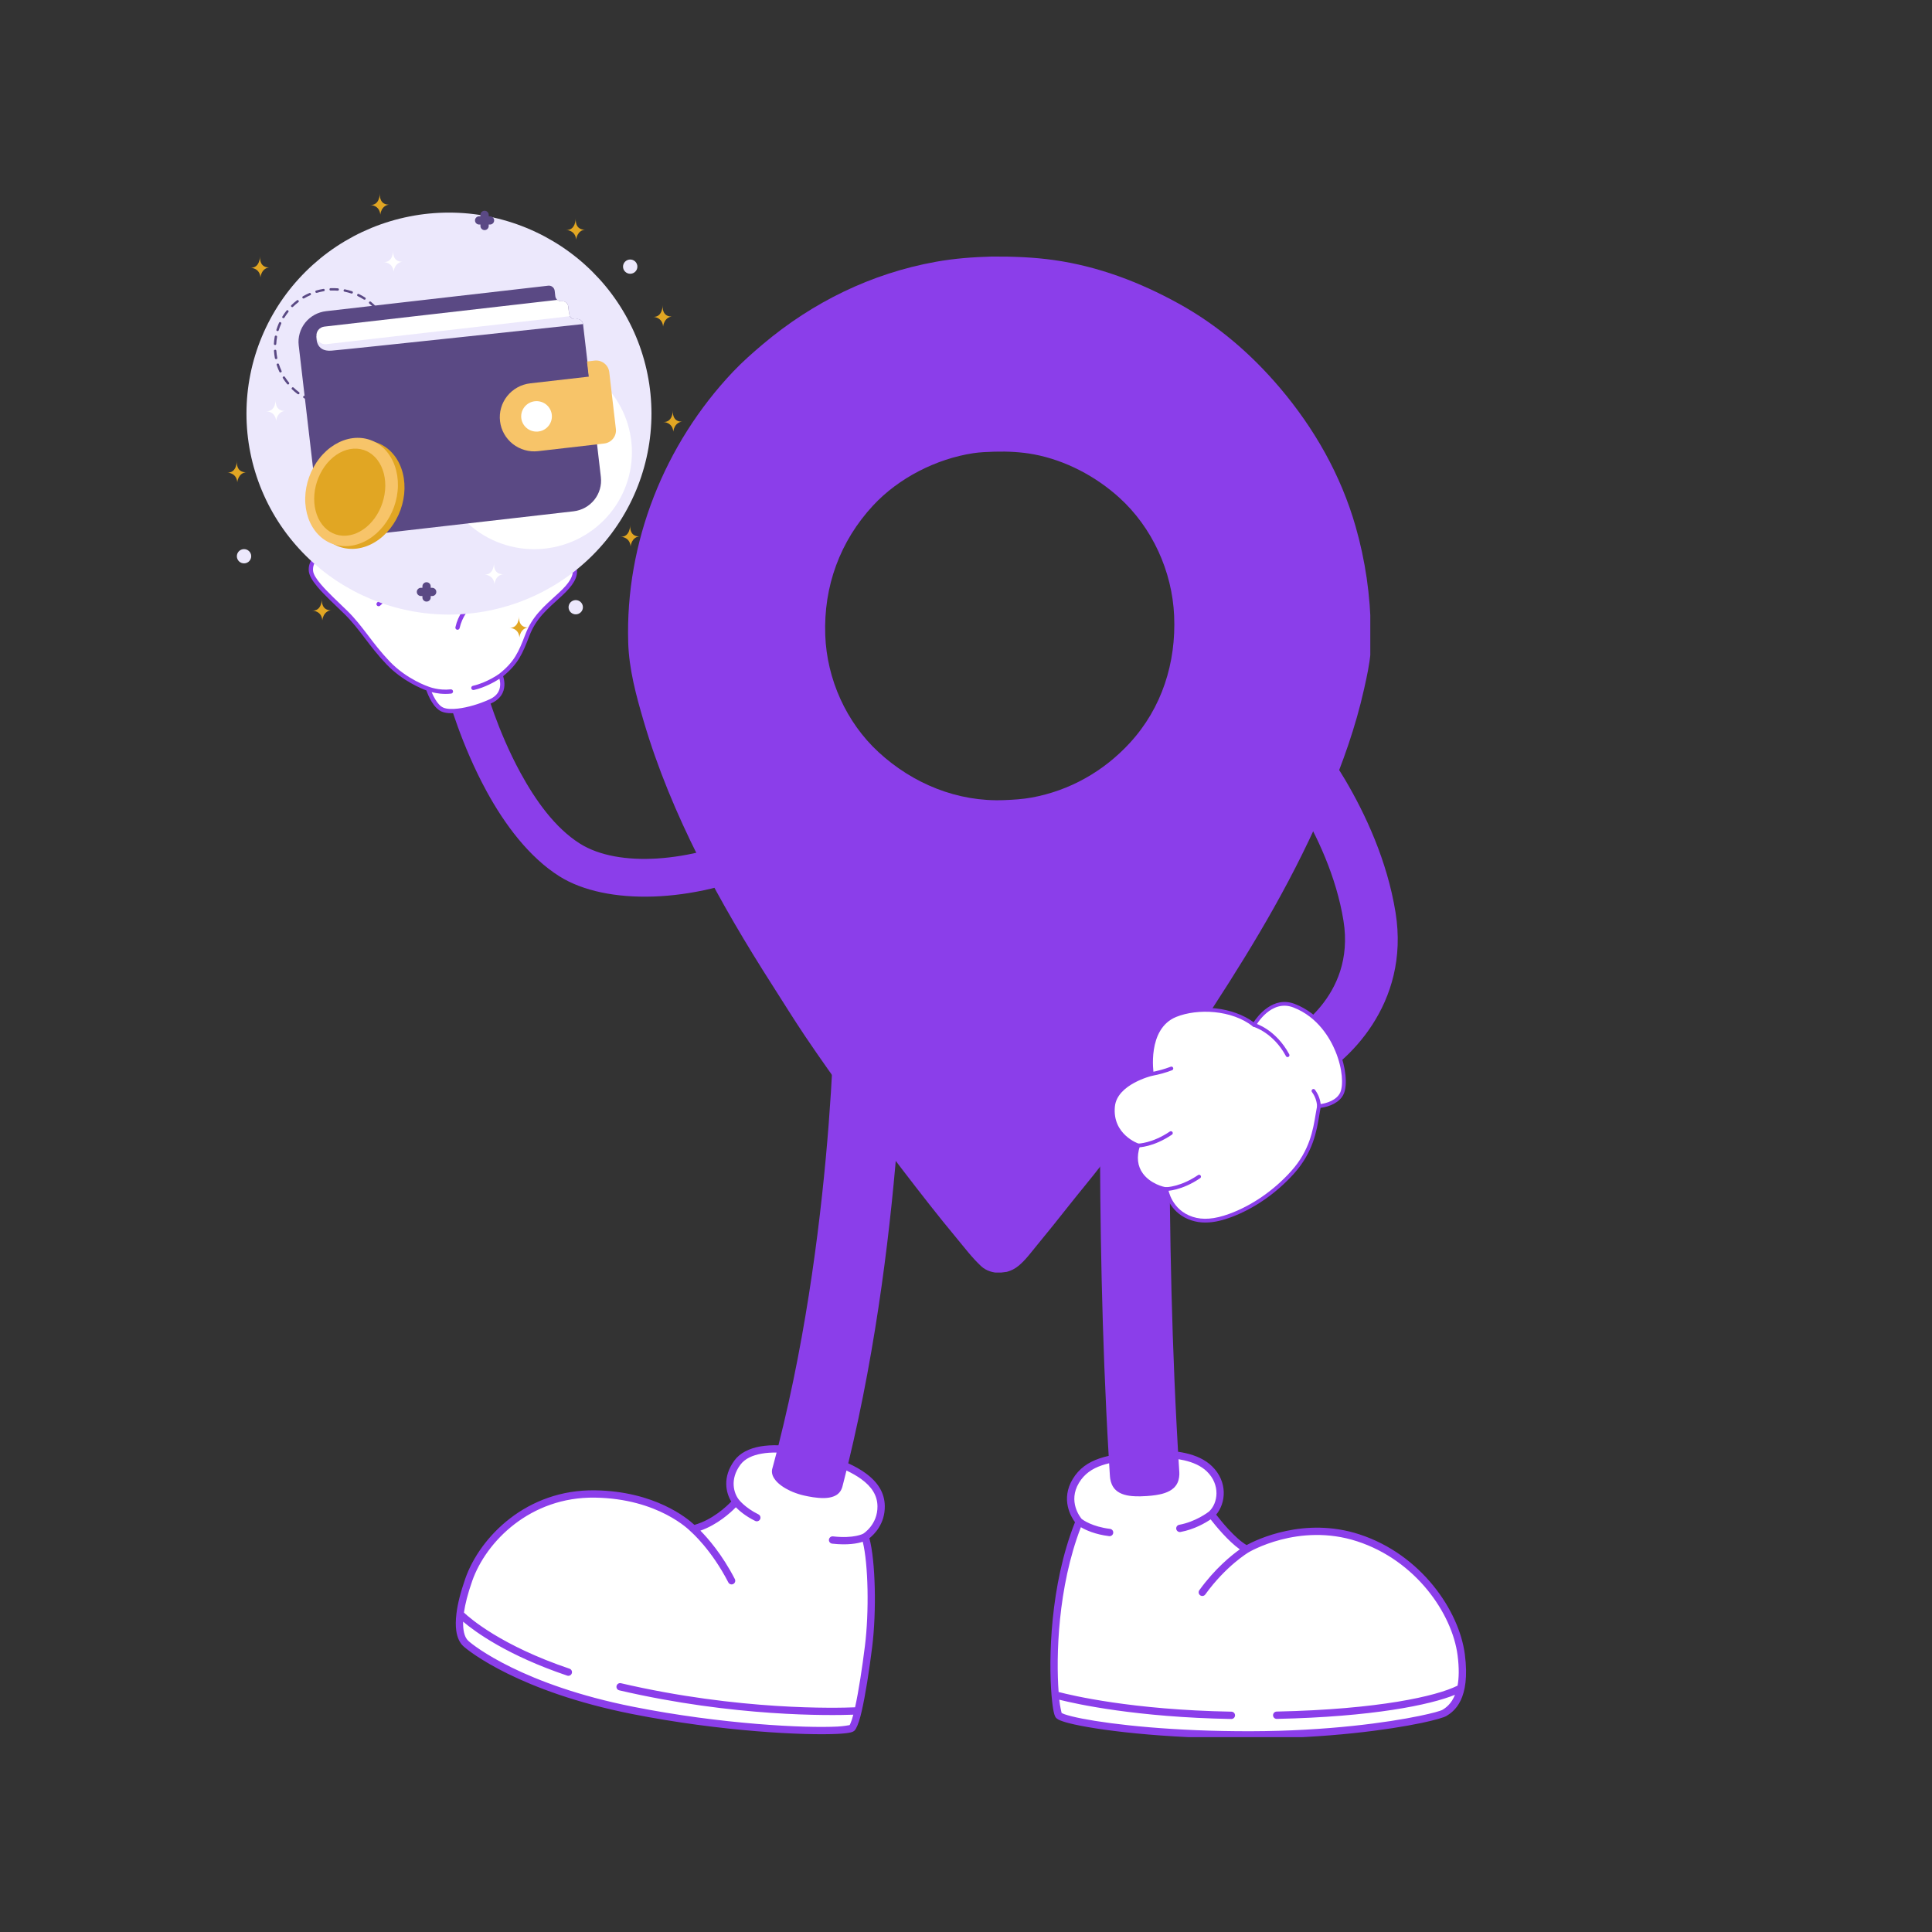 <svg xmlns="http://www.w3.org/2000/svg" xmlns:xlink="http://www.w3.org/1999/xlink" width="500" zoomAndPan="magnify" viewBox="0 0 375 375" height="500" preserveAspectRatio="xMidYMid meet" version="1.0"><rect x="0" y="0" width="375" height="375" fill="#333333" stroke="none"/><defs><clipPath id="c8540638e8"><path d="M 88.148 182.68 L 285 182.68 L 285 337.18 L 88.148 337.18 Z M 88.148 182.68 " clip-rule="nonzero"/></clipPath><clipPath id="b033a21de6"><path d="M 121.223 49.75 L 265.973 49.75 L 265.973 247 L 121.223 247 Z M 121.223 49.75 " clip-rule="nonzero"/></clipPath><clipPath id="0e51c92fc0"><path d="M 215.18 194 L 261 194 L 261 237 L 215.18 237 Z M 215.18 194 " clip-rule="nonzero"/></clipPath><clipPath id="23085cb666"><path d="M 215.18 194 L 262 194 L 262 237.695 L 215.18 237.695 Z M 215.18 194 " clip-rule="nonzero"/></clipPath><clipPath id="2bfa4608b7"><path d="M 86 130 L 151.977 130 L 151.977 175 L 86 175 Z M 86 130 " clip-rule="nonzero"/></clipPath><clipPath id="b44a400051"><path d="M 59.797 98 L 112 98 L 112 139 L 59.797 139 Z M 59.797 98 " clip-rule="nonzero"/></clipPath><clipPath id="1d02ce6c10"><path d="M 44.082 89 L 48 89 L 48 94 L 44.082 94 Z M 44.082 89 " clip-rule="nonzero"/></clipPath><clipPath id="6392041924"><path d="M 128 79 L 132.582 79 L 132.582 84 L 128 84 Z M 128 79 " clip-rule="nonzero"/></clipPath><clipPath id="57e1870cb3"><path d="M 71 37.5 L 76 37.5 L 76 42 L 71 42 Z M 71 37.5 " clip-rule="nonzero"/></clipPath><clipPath id="0b7c036f48"><path d="M 98 119 L 103 119 L 103 123.75 L 98 123.75 Z M 98 119 " clip-rule="nonzero"/></clipPath></defs><path fill="#ffffff" d="M 209.465 295.344 C 209.465 295.344 206.23 291.781 208.812 287.461 C 211.102 283.637 215.391 283.055 220.773 282.488 C 225.945 281.945 231.719 282.168 234.742 285.094 C 237.77 288.023 237.129 292.105 235.129 293.93 C 235.129 293.93 238.949 299.16 241.961 300.711 C 241.961 300.711 251.938 294.676 263.641 298.492 C 275.34 302.309 282.539 312.914 283.617 321.188 C 284.695 329.457 281.742 331.641 280.375 332.469 C 279.004 333.293 264.211 336.691 242.781 336.738 C 221.355 336.789 206.387 334.086 205.488 332.934 C 204.586 331.781 202.848 311.641 209.465 295.344 Z M 157.785 282.332 C 152.152 280.73 145.586 280.578 143.141 283.879 C 140.742 287.117 141.789 290.168 142.844 291.504 C 142.844 291.504 139.426 295.562 134.578 296.77 C 134.578 296.77 128.359 290.168 115.477 289.98 C 102.594 289.789 93.758 298.738 90.988 306.633 C 88.223 314.508 89.133 317.785 90.383 318.969 C 91.449 319.988 101.273 327.719 122.812 331.984 C 144.352 336.254 164.328 336.379 165.355 335.406 C 166.379 334.434 167.691 326.727 168.582 319.582 C 169.477 312.441 169.211 302.328 167.93 298.289 C 167.93 298.289 171.078 296.367 171.027 292.34 C 170.969 287.691 166.262 284.746 157.785 282.332 Z M 157.785 282.332 " fill-opacity="1" fill-rule="evenodd"/><g clip-path="url(#c8540638e8)"><path fill="#8b3eea" d="M 215.195 282.582 C 214.57 282.723 213.973 282.887 213.402 283.082 C 211.207 283.832 209.441 285.031 208.203 287.098 C 205.855 291.023 207.863 294.387 208.656 295.461 C 203.773 307.766 203.531 322.125 204.098 329.008 C 204.098 329.02 204.098 329.031 204.102 329.047 C 204.137 329.469 204.172 329.859 204.215 330.223 C 204.34 331.375 204.492 332.23 204.637 332.723 C 204.73 333.047 204.84 333.258 204.926 333.371 C 205.023 333.496 205.199 333.645 205.473 333.789 C 205.863 333.988 206.535 334.223 207.477 334.465 C 212.48 335.75 225.555 337.492 242.785 337.449 C 257.852 337.414 269.648 335.73 275.844 334.441 C 278.621 333.863 280.309 333.336 280.742 333.074 C 282.199 332.195 285.473 329.906 284.324 321.094 C 283.215 312.617 275.852 301.727 263.859 297.816 C 253.172 294.332 243.883 298.855 241.961 299.898 C 239.664 298.539 237.004 295.223 236.059 293.988 C 237.93 291.777 238.379 287.625 235.238 284.586 C 233.941 283.328 232.176 282.523 230.168 282.062 C 229.68 281.953 229.176 281.859 228.664 281.785 L 228.898 285.602 C 225.871 238.215 227.375 189.648 227.375 189.648 C 227.445 185.926 224.48 182.848 220.758 182.777 C 217.035 182.707 213.953 185.672 213.883 189.395 C 213.883 189.395 212.453 235.926 215.195 282.582 Z M 151.094 280.531 C 149.867 280.492 148.688 280.559 147.609 280.746 C 145.434 281.125 143.648 282 142.57 283.453 C 140.164 286.703 140.906 289.777 141.938 291.445 C 141 292.43 138.32 294.973 134.785 295.98 C 133.367 294.656 127.039 289.441 115.488 289.27 C 102.246 289.074 93.168 298.281 90.316 306.398 C 89.355 309.141 88.828 311.348 88.605 313.113 C 88.598 313.152 88.594 313.188 88.59 313.23 C 88.43 314.551 88.438 315.617 88.555 316.48 C 88.762 318 89.309 318.93 89.891 319.484 C 90.973 320.512 100.891 328.367 122.676 332.684 C 139.98 336.113 156.285 336.871 162.641 336.543 C 163.816 336.48 164.664 336.379 165.145 336.258 C 165.504 336.164 165.73 336.031 165.844 335.922 C 166.195 335.59 166.633 334.586 167.023 333.09 C 167.09 332.824 167.16 332.543 167.23 332.246 C 167.234 332.234 167.234 332.223 167.238 332.211 C 167.973 329.066 168.719 324.254 169.289 319.672 C 170.16 312.703 169.926 302.953 168.75 298.57 C 169.691 297.824 171.781 295.777 171.738 292.332 C 171.707 289.789 170.434 287.695 167.977 285.922 C 167.043 285.246 165.93 284.617 164.645 284.027 C 175.941 237.449 175.574 189.59 175.574 189.59 C 175.609 185.867 172.617 182.812 168.895 182.777 C 165.172 182.738 162.117 185.73 162.082 189.457 C 162.082 189.457 162.453 235.629 151.094 280.531 Z M 228.758 283.383 C 228.789 283.844 228.816 284.305 228.844 284.77 C 228.855 284.953 228.867 285.141 228.879 285.324 C 228.891 285.469 228.898 285.609 228.906 285.754 C 228.914 285.906 228.914 286.055 228.91 286.207 C 228.895 286.562 228.848 286.918 228.754 287.258 C 228.652 287.629 228.492 287.984 228.27 288.301 C 228.191 288.414 228.098 288.527 228.004 288.633 C 227.938 288.703 227.867 288.773 227.797 288.836 C 227.34 289.254 226.781 289.543 226.203 289.75 C 226.109 289.785 226.016 289.816 225.922 289.844 C 225.793 289.887 225.664 289.922 225.539 289.957 C 225.375 290 225.211 290.035 225.043 290.07 C 224.816 290.121 224.586 290.16 224.352 290.195 C 223.762 290.289 223.164 290.344 222.566 290.383 C 222.152 290.41 221.738 290.43 221.324 290.438 C 221.027 290.441 220.727 290.441 220.43 290.43 C 220.207 290.422 219.988 290.41 219.766 290.391 C 219.605 290.379 219.441 290.359 219.281 290.336 C 219.156 290.32 219.031 290.301 218.906 290.277 C 218.812 290.258 218.719 290.242 218.629 290.219 C 218.027 290.086 217.441 289.867 216.934 289.512 C 216.855 289.453 216.777 289.395 216.703 289.332 C 216.598 289.242 216.496 289.148 216.402 289.047 C 216.141 288.762 215.934 288.426 215.785 288.07 C 215.645 287.742 215.555 287.395 215.496 287.043 C 215.473 286.902 215.457 286.758 215.445 286.613 C 215.434 286.469 215.426 286.328 215.414 286.184 C 215.402 285.996 215.391 285.809 215.379 285.621 C 215.352 285.152 215.32 284.684 215.293 284.215 L 215.281 284.02 C 214.789 284.137 214.316 284.27 213.863 284.426 C 211.996 285.062 210.477 286.066 209.422 287.828 C 207.254 291.449 209.66 294.477 209.961 294.832 C 210.215 295.031 211.988 296.328 215.457 296.754 C 215.848 296.801 216.125 297.156 216.074 297.547 C 216.027 297.934 215.676 298.211 215.285 298.164 C 212.551 297.828 210.746 296.992 209.801 296.43 C 205.285 308.125 204.973 321.59 205.477 328.414 C 207.906 329.055 219.691 331.891 239.02 332.234 C 239.414 332.242 239.727 332.566 239.719 332.957 C 239.711 333.352 239.387 333.66 238.996 333.656 C 220.594 333.324 208.953 330.758 205.609 329.914 C 205.613 329.969 205.621 330.02 205.625 330.066 C 205.75 331.203 206 332.25 206.059 332.484 C 206.16 332.535 206.406 332.656 206.641 332.738 C 207.371 332.992 208.512 333.281 210.027 333.578 C 216.062 334.758 227.844 336.066 242.781 336.031 C 257.715 335.996 269.414 334.328 275.555 333.051 C 278.07 332.527 279.617 332.094 280.008 331.859 C 280.676 331.457 281.715 330.695 282.41 328.961 C 277.574 330.922 266.465 333.234 247.824 333.637 C 247.434 333.645 247.105 333.332 247.098 332.941 C 247.09 332.551 247.402 332.227 247.793 332.215 C 267.621 331.789 278.785 329.223 282.844 327.215 C 282.867 327.203 282.891 327.191 282.914 327.184 C 283.184 325.715 283.242 323.797 282.914 321.277 C 281.863 313.215 274.828 302.887 263.418 299.168 C 252.035 295.457 242.328 301.32 242.328 301.32 L 242.324 301.324 C 242.324 301.324 237.996 303.883 233.945 309.484 C 233.715 309.801 233.27 309.875 232.953 309.645 C 232.637 309.414 232.562 308.973 232.793 308.652 C 235.859 304.41 239.09 301.836 240.648 300.73 C 238.383 299.133 235.945 296.148 234.98 294.91 C 233.988 295.582 231.832 296.859 229.141 297.355 C 228.754 297.426 228.387 297.172 228.312 296.785 C 228.242 296.402 228.496 296.031 228.883 295.961 C 232.086 295.371 234.453 293.555 234.668 293.391 C 236.422 291.77 236.914 288.184 234.25 285.605 C 233.129 284.52 231.59 283.848 229.852 283.449 C 229.492 283.367 229.125 283.297 228.75 283.234 Z M 150.734 281.941 C 149.723 281.926 148.75 281.988 147.852 282.148 C 146.078 282.457 144.59 283.113 143.711 284.301 C 141.582 287.176 142.465 289.875 143.398 291.062 L 143.414 291.082 L 143.418 291.082 C 143.418 291.082 144.57 292.633 147.211 293.938 C 147.562 294.109 147.707 294.535 147.535 294.887 C 147.359 295.238 146.934 295.383 146.582 295.211 C 144.688 294.277 143.473 293.219 142.828 292.559 C 141.766 293.648 139.246 295.934 135.949 297.098 C 137.359 298.523 140.156 301.688 142.633 306.496 C 142.812 306.848 142.676 307.273 142.328 307.453 C 141.977 307.633 141.551 307.496 141.371 307.148 C 138.078 300.75 134.199 297.383 134.117 297.309 L 134.094 297.285 C 134.082 297.277 134.07 297.266 134.059 297.254 C 133.918 297.109 127.852 290.871 115.469 290.688 C 102.945 290.504 94.352 299.195 91.656 306.867 C 90.785 309.359 90.281 311.375 90.051 313 C 91.273 314.152 97.352 319.434 110.539 323.891 C 110.91 324.016 111.113 324.418 110.984 324.793 C 110.859 325.164 110.457 325.363 110.086 325.234 C 98.48 321.316 92.242 316.75 89.891 314.762 C 89.887 314.945 89.887 315.125 89.891 315.297 C 89.922 316.973 90.336 317.945 90.871 318.457 C 91.926 319.461 101.652 327.07 122.949 331.289 C 140.105 334.688 156.266 335.453 162.566 335.125 C 163.707 335.066 164.719 334.879 164.91 334.84 C 164.969 334.762 165.02 334.641 165.082 334.492 C 165.262 334.09 165.441 333.52 165.625 332.82 C 161.262 332.98 142.547 333.293 120.203 328.094 C 119.82 328.008 119.582 327.625 119.672 327.242 C 119.762 326.859 120.141 326.625 120.523 326.711 C 143.496 332.059 162.594 331.531 165.969 331.387 C 166.656 328.289 167.344 323.789 167.879 319.496 C 168.707 312.863 168.539 303.629 167.461 299.254 C 166.469 299.582 164.559 299.965 161.523 299.621 C 161.133 299.578 160.852 299.227 160.895 298.836 C 160.941 298.449 161.293 298.168 161.684 298.211 C 165.789 298.676 167.531 297.699 167.559 297.684 C 167.617 297.645 170.363 295.914 170.316 292.352 C 170.289 290.246 169.18 288.543 167.148 287.074 C 166.336 286.488 165.387 285.945 164.301 285.43 L 164.297 285.441 C 164.109 286.191 163.922 286.941 163.73 287.691 C 163.668 287.926 163.609 288.16 163.551 288.395 C 163.531 288.473 163.512 288.547 163.488 288.625 C 163.465 288.707 163.438 288.789 163.406 288.871 C 163.324 289.09 163.219 289.301 163.082 289.492 C 162.945 289.684 162.781 289.859 162.594 290.008 C 162.539 290.055 162.48 290.098 162.418 290.137 C 162.004 290.414 161.523 290.574 161.039 290.664 C 160.957 290.68 160.875 290.695 160.793 290.707 C 160.684 290.723 160.578 290.734 160.469 290.742 C 160.328 290.754 160.184 290.762 160.043 290.77 C 159.855 290.773 159.672 290.773 159.488 290.77 C 159.258 290.762 159.027 290.746 158.793 290.727 C 158.141 290.672 157.492 290.57 156.852 290.445 C 156.684 290.41 156.516 290.375 156.348 290.34 C 156.223 290.312 156.098 290.285 155.973 290.258 C 155.816 290.223 155.664 290.18 155.508 290.141 C 154.77 289.938 154.043 289.676 153.348 289.352 C 152.781 289.086 152.23 288.777 151.723 288.41 C 151.496 288.25 151.277 288.074 151.07 287.887 C 150.891 287.723 150.723 287.551 150.566 287.363 C 150.336 287.09 150.137 286.785 150 286.449 C 149.93 286.273 149.875 286.09 149.848 285.898 C 149.82 285.699 149.82 285.492 149.852 285.293 C 149.863 285.242 149.871 285.191 149.883 285.141 C 149.898 285.078 149.918 285.016 149.934 284.957 C 149.945 284.91 149.957 284.867 149.969 284.82 C 150.02 284.641 150.07 284.457 150.117 284.277 C 150.324 283.508 150.527 282.738 150.727 281.969 Z M 150.734 281.941 " fill-opacity="1" fill-rule="evenodd"/></g><g clip-path="url(#b033a21de6)"><path fill="#8b3eea" d="M 192.508 49.797 C 196.508 49.77 200.668 49.922 204.633 50.488 C 213.207 51.711 221.219 54.758 228.773 58.922 C 236.34 63.09 242.844 68.695 248.422 75.27 C 255.117 83.164 260.258 92.195 263.117 102.172 C 265 108.734 266.008 115.648 266.07 122.477 C 266.086 123.809 266.148 125.184 266.035 126.512 C 265.832 128.957 265.305 131.312 264.773 133.703 C 263.125 141.094 260.602 148.168 257.652 155.129 C 254.594 162.359 251.109 169.344 247.266 176.188 C 243.566 182.773 239.59 189.16 235.477 195.492 C 233.578 198.414 231.711 201.352 229.734 204.219 C 227.102 208.031 224.359 211.746 221.633 215.488 C 219.094 218.965 216.594 222.469 213.973 225.883 C 211.812 228.695 209.512 231.414 207.316 234.199 C 205.352 236.695 203.355 239.176 201.336 241.625 C 200.223 242.973 199.074 244.566 197.715 245.68 C 197.008 246.254 196.32 246.617 195.438 246.863 L 193.992 247.043 C 192.754 247.078 191.387 246.645 190.473 245.797 C 188.73 244.188 187.188 242.141 185.664 240.312 C 182.051 235.973 178.598 231.512 175.156 227.031 C 168.637 218.543 162.234 209.969 156.25 201.09 C 154.082 197.867 152.047 194.566 149.953 191.293 C 139.719 175.297 130.297 158.227 124.922 139.93 C 123.465 134.969 122.086 129.879 121.934 124.688 C 121.359 105.297 128.965 86.203 142.277 72.16 C 144.098 70.242 146.051 68.516 148.07 66.812 C 157.738 58.652 169.102 53.086 181.586 50.824 C 185.219 50.168 188.82 49.898 192.508 49.797 Z M 193.039 87.668 C 191.656 87.719 190.277 87.754 188.906 87.965 C 181.715 89.066 174.43 92.77 169.477 98.105 C 163.027 105.055 159.844 113.824 160.18 123.27 C 160.484 131.816 164.258 140.227 170.555 146.016 C 177.199 152.125 185.855 155.684 194.957 155.301 C 196.727 155.227 198.453 155.129 200.203 154.812 C 207.59 153.48 214.227 149.723 219.301 144.199 C 225.543 137.41 228.301 128.617 227.898 119.496 C 227.52 110.887 223.641 102.363 217.238 96.578 C 212.652 92.43 206.801 89.348 200.707 88.195 C 198.203 87.723 195.586 87.598 193.039 87.668 Z M 193.039 87.668 " fill-opacity="1" fill-rule="nonzero"/></g><path fill="#8b3eea" d="M 254.457 210 L 249.789 200.898 L 252.121 205.449 L 249.762 200.91 C 250.312 200.621 263.18 193.648 260.77 178.719 C 257.988 161.492 245.637 146.961 245.512 146.816 C 244.551 142.641 249.207 138.711 253.254 140.129 C 253.84 140.809 267.617 156.934 270.871 177.09 C 273.762 194.984 261.398 206.445 254.457 210 Z M 254.457 210 " fill-opacity="1" fill-rule="nonzero"/><g clip-path="url(#0e51c92fc0)"><path fill="#ffffff" d="M 251.152 195.199 C 246.512 193.418 243.418 198.949 243.418 198.949 C 239.367 195.734 232.691 195.215 228.18 197.039 C 222.109 199.488 223.566 208.449 223.566 208.449 C 223.566 208.449 216.488 210.094 216.035 214.754 C 215.473 220.547 220.91 222.336 220.91 222.336 C 218.805 228.855 225.43 230.812 226.375 230.797 C 226.375 230.797 227 235.098 231.375 236.531 C 233.816 237.328 236.324 236.828 238.699 235.961 C 243.32 234.277 247.617 231.199 250.895 227.547 C 255.273 222.668 255.371 217.773 256.016 214.707 C 257.613 214.551 259.727 213.844 260.473 212.203 C 261.902 209.047 259.453 198.383 251.152 195.199 Z M 251.152 195.199 " fill-opacity="1" fill-rule="nonzero"/></g><g clip-path="url(#23085cb666)"><path fill="#8b3eea" d="M 233.965 237.293 C 233.043 237.301 232.141 237.16 231.258 236.875 C 227.34 235.594 226.293 232.16 226.066 231.137 C 225.012 230.98 222.633 230.082 221.266 228.23 C 220.098 226.66 219.828 224.754 220.461 222.551 C 219.246 222.027 215.172 219.871 215.672 214.715 C 216.094 210.383 221.727 208.57 223.16 208.176 C 222.973 206.5 222.453 198.957 228.043 196.699 C 232.871 194.75 239.352 195.496 243.324 198.414 C 244.137 197.184 247.121 193.258 251.285 194.855 C 256.387 196.812 258.867 201.297 259.891 203.793 C 261.23 207.062 261.605 210.582 260.801 212.355 C 260.055 214.004 258.047 214.812 256.32 215.039 C 256.234 215.469 256.16 215.93 256.078 216.418 C 255.578 219.465 254.895 223.637 251.164 227.793 C 247.711 231.641 243.328 234.664 238.824 236.305 C 237.539 236.773 235.82 237.293 233.965 237.293 Z M 226.371 230.43 C 226.582 230.43 226.703 230.535 226.734 230.742 C 226.758 230.91 227.391 234.84 231.488 236.184 C 233.477 236.832 235.727 236.652 238.574 235.617 C 242.965 234.02 247.246 231.066 250.621 227.305 C 254.211 223.309 254.875 219.258 255.359 216.301 C 255.457 215.699 255.551 215.141 255.656 214.633 C 255.691 214.457 255.801 214.359 255.977 214.344 C 257.559 214.188 259.477 213.508 260.137 212.055 C 260.75 210.699 260.633 207.523 259.215 204.07 C 258.234 201.684 255.867 197.398 251.023 195.539 C 246.734 193.895 243.859 198.91 243.738 199.125 C 243.684 199.227 243.602 199.285 243.488 199.309 C 243.379 199.328 243.281 199.305 243.191 199.234 C 239.082 195.973 232.398 195.727 228.316 197.379 C 222.582 199.691 223.91 208.305 223.926 208.391 C 223.941 208.484 223.922 208.574 223.867 208.652 C 223.812 208.734 223.742 208.785 223.648 208.805 C 223.578 208.82 216.82 210.449 216.398 214.789 C 215.871 220.227 220.973 221.973 221.023 221.988 C 221.117 222.023 221.188 222.082 221.234 222.172 C 221.281 222.262 221.285 222.355 221.254 222.449 C 220.578 224.551 220.777 226.348 221.852 227.797 C 223.312 229.766 225.891 230.43 226.359 230.43 C 226.363 230.43 226.367 230.43 226.371 230.43 Z M 226.371 230.43 " fill-opacity="1" fill-rule="nonzero"/></g><path fill="#8b3eea" d="M 249.922 205.18 C 249.773 205.18 249.668 205.117 249.598 204.988 C 247.133 200.41 243.359 199.309 243.32 199.301 C 243.227 199.27 243.156 199.215 243.109 199.125 C 243.059 199.039 243.051 198.949 243.074 198.852 C 243.102 198.758 243.16 198.684 243.246 198.633 C 243.328 198.586 243.422 198.57 243.516 198.598 C 243.684 198.641 247.621 199.777 250.242 204.641 C 250.289 204.73 250.297 204.824 250.27 204.918 C 250.242 205.016 250.184 205.09 250.094 205.137 C 250.039 205.164 249.98 205.18 249.922 205.18 Z M 249.922 205.18 " fill-opacity="1" fill-rule="nonzero"/><path fill="#8b3eea" d="M 256.016 215.07 C 255.914 215.07 255.828 215.035 255.758 214.965 C 255.684 214.895 255.648 214.809 255.648 214.707 C 255.582 213.691 255.246 212.77 254.641 211.949 C 254.586 211.867 254.562 211.777 254.582 211.68 C 254.598 211.582 254.645 211.504 254.727 211.445 C 254.809 211.387 254.895 211.367 254.996 211.379 C 255.094 211.395 255.172 211.441 255.23 211.52 C 255.934 212.469 256.316 213.531 256.379 214.707 C 256.379 214.809 256.344 214.895 256.273 214.965 C 256.203 215.035 256.117 215.07 256.016 215.07 Z M 256.016 215.07 " fill-opacity="1" fill-rule="nonzero"/><path fill="#8b3eea" d="M 220.906 222.703 C 220.809 222.699 220.723 222.664 220.656 222.594 C 220.586 222.52 220.551 222.438 220.551 222.336 C 220.551 222.238 220.586 222.152 220.656 222.082 C 220.723 222.012 220.809 221.973 220.906 221.973 C 220.934 221.973 223.66 221.934 227.07 219.625 C 227.152 219.57 227.246 219.555 227.344 219.574 C 227.441 219.594 227.516 219.645 227.57 219.727 C 227.629 219.809 227.648 219.898 227.629 219.996 C 227.609 220.094 227.562 220.172 227.48 220.23 C 223.867 222.676 221.027 222.703 220.906 222.703 Z M 220.906 222.703 " fill-opacity="1" fill-rule="nonzero"/><path fill="#8b3eea" d="M 226.371 231.16 C 226.273 231.16 226.188 231.121 226.121 231.051 C 226.051 230.98 226.016 230.895 226.016 230.797 C 226.016 230.695 226.051 230.613 226.121 230.543 C 226.188 230.469 226.273 230.434 226.371 230.43 C 226.398 230.43 229.125 230.395 232.535 228.086 C 232.617 228.023 232.711 228.004 232.812 228.023 C 232.91 228.043 232.992 228.094 233.047 228.18 C 233.105 228.262 233.125 228.355 233.102 228.457 C 233.082 228.555 233.031 228.633 232.945 228.688 C 229.332 231.133 226.492 231.16 226.371 231.16 Z M 226.371 231.16 " fill-opacity="1" fill-rule="nonzero"/><path fill="#8b3eea" d="M 223.562 208.816 C 223.469 208.816 223.387 208.785 223.316 208.719 C 223.246 208.656 223.207 208.578 223.199 208.484 C 223.188 208.391 223.215 208.305 223.27 208.23 C 223.328 208.152 223.402 208.109 223.496 208.09 C 224.773 207.859 226.023 207.512 227.238 207.051 C 227.332 207.016 227.426 207.016 227.52 207.059 C 227.609 207.102 227.672 207.172 227.707 207.266 C 227.742 207.359 227.738 207.453 227.699 207.543 C 227.656 207.637 227.586 207.699 227.492 207.734 C 226.238 208.211 224.953 208.57 223.633 208.809 C 223.609 208.812 223.586 208.816 223.562 208.816 Z M 223.562 208.816 " fill-opacity="1" fill-rule="nonzero"/><g clip-path="url(#2bfa4608b7)"><path fill="#8b3eea" d="M 94.246 133.438 C 94.246 133.438 96.488 141.695 101.043 150.039 C 103.926 155.316 107.711 160.691 112.566 163.746 C 120.074 168.469 134.023 167.359 146.234 161.789 C 148.113 160.934 150.34 161.762 151.195 163.645 C 152.055 165.523 151.227 167.75 149.344 168.609 C 134.574 175.344 117.656 175.801 108.578 170.09 C 102.699 166.391 97.957 160.02 94.469 153.629 C 89.469 144.469 87.012 135.398 87.012 135.398 C 86.473 133.402 87.652 131.344 89.648 130.801 C 91.645 130.262 93.703 131.441 94.246 133.438 Z M 94.246 133.438 " fill-opacity="1" fill-rule="evenodd"/></g><path fill="#ffffff" d="M 97.164 131.109 C 97.164 131.109 98.699 134.535 95.199 136.121 C 91.703 137.711 87.676 138.484 85.902 137.742 C 84.129 136.996 83.094 133.688 83.094 133.688 C 83.094 133.688 78.777 132.281 75.34 128.68 C 71.898 125.078 70.152 121.828 67.148 118.887 C 64.145 115.945 60.512 112.789 60.348 110.781 C 60.184 108.773 61.953 107.434 63.352 107.324 C 63.352 107.324 61.473 105.023 63.324 102.812 C 65.176 100.602 67.648 100.742 68.805 101.281 C 68.805 101.281 69.207 100.07 70.637 99.23 C 72.191 98.312 74.359 98.238 76.711 99.938 C 79.062 101.637 82.352 106.453 86.246 109.25 C 86.246 109.25 90.086 110.566 92.414 111.836 C 94.742 113.105 95.254 113.395 96.812 113.262 C 98.367 113.129 100.211 110.629 103.184 109.051 C 105.977 107.57 109.254 107.656 110.484 108.801 C 112.434 110.621 111.746 112.625 108.762 115.355 C 105.773 118.09 103.699 119.797 102.355 123.297 C 101.012 126.797 100.176 128.715 97.164 131.109 Z M 97.164 131.109 " fill-opacity="1" fill-rule="evenodd"/><g clip-path="url(#b44a400051)"><path fill="#8b3eea" d="M 97.66 131.246 C 97.852 131.844 98.168 133.223 97.543 134.52 C 97.188 135.254 96.535 135.973 95.375 136.5 C 93.234 137.473 90.898 138.145 88.98 138.363 C 87.645 138.516 86.5 138.441 85.742 138.125 C 84.957 137.797 84.293 137.027 83.793 136.211 C 83.254 135.332 82.902 134.41 82.766 134.012 C 81.867 133.684 78.109 132.184 75.039 128.965 C 71.602 125.367 69.859 122.125 66.859 119.184 C 65.047 117.41 63.008 115.559 61.629 113.922 C 60.645 112.754 60 111.68 59.93 110.812 C 59.77 108.852 61.246 107.453 62.668 107.031 C 62.18 106.145 61.52 104.32 63.004 102.547 C 64.832 100.363 67.219 100.305 68.59 100.75 C 68.84 100.281 69.383 99.484 70.426 98.871 C 72.098 97.887 74.43 97.777 76.953 99.602 C 79.293 101.293 82.566 106.074 86.438 108.875 C 86.934 109.051 90.43 110.281 92.613 111.469 C 94.82 112.676 95.297 112.973 96.773 112.848 C 97.336 112.801 97.926 112.387 98.613 111.848 C 99.785 110.938 101.18 109.645 102.988 108.684 C 104.742 107.754 106.68 107.418 108.223 107.551 C 109.316 107.648 110.223 107.988 110.766 108.496 C 111.426 109.113 111.809 109.754 111.945 110.422 C 112.102 111.203 111.922 112.039 111.395 112.941 C 110.91 113.773 110.125 114.672 109.043 115.664 C 106.113 118.344 104.062 120.012 102.742 123.445 C 101.402 126.938 100.551 128.883 97.66 131.246 Z M 69.363 101.07 C 69.578 100.691 70.023 100.074 70.848 99.586 C 72.289 98.738 74.289 98.703 76.465 100.277 C 78.816 101.977 82.109 106.793 86 109.59 C 86.035 109.613 86.07 109.633 86.109 109.645 C 86.109 109.645 89.91 110.945 92.215 112.199 C 94.664 113.535 95.207 113.816 96.848 113.676 C 97.531 113.617 98.281 113.168 99.125 112.504 C 100.266 111.617 101.621 110.355 103.379 109.422 C 104.977 108.57 106.742 108.258 108.152 108.383 C 109.027 108.457 109.762 108.695 110.199 109.105 C 110.711 109.582 111.023 110.066 111.129 110.586 C 111.25 111.188 111.082 111.824 110.676 112.523 C 110.227 113.297 109.484 114.129 108.48 115.051 C 105.438 117.832 103.336 119.582 101.965 123.148 C 100.656 126.566 99.848 128.441 96.914 130.777 C 96.773 130.879 94.477 132.512 91.793 133.117 C 91.566 133.164 91.426 133.391 91.477 133.613 C 91.527 133.836 91.75 133.977 91.973 133.93 C 94.152 133.438 96.09 132.309 96.945 131.758 C 97.094 132.312 97.227 133.258 96.793 134.156 C 96.508 134.75 95.965 135.316 95.027 135.742 C 92.973 136.676 90.73 137.324 88.887 137.535 C 87.723 137.672 86.723 137.633 86.062 137.355 C 85.426 137.09 84.91 136.441 84.504 135.773 C 84.195 135.27 83.953 134.75 83.781 134.34 C 84.621 134.559 86.008 134.809 87.566 134.629 C 87.797 134.605 87.961 134.398 87.934 134.168 C 87.906 133.941 87.699 133.777 87.473 133.805 C 85.152 134.07 83.25 133.301 83.25 133.301 L 83.238 133.297 C 83.23 133.293 83.227 133.293 83.219 133.289 C 83.102 133.254 78.957 131.863 75.641 128.391 C 72.195 124.785 70.445 121.535 67.441 118.59 C 65.648 116.836 63.629 115.004 62.266 113.387 C 61.422 112.387 60.82 111.488 60.762 110.746 C 60.617 109 62.164 107.836 63.383 107.738 C 63.387 107.738 63.395 107.738 63.398 107.738 L 63.41 107.738 C 63.414 107.738 63.414 107.734 63.418 107.734 C 63.43 107.734 65.355 107.453 67.512 109.191 C 69.605 110.879 72.746 113.898 74.992 115.43 C 74.383 115.898 73.781 116.402 73.199 116.953 C 73.031 117.109 73.027 117.375 73.184 117.539 C 73.34 117.707 73.605 117.715 73.773 117.559 C 78.465 113.113 84.703 111.512 84.703 111.512 C 84.926 111.457 85.062 111.23 85.004 111.008 C 84.945 110.785 84.719 110.648 84.496 110.707 C 84.496 110.707 83.09 111.066 81.098 111.918 C 81.07 111.871 81.035 111.828 80.988 111.793 C 79.375 110.562 76.98 108.742 74.039 105.227 C 71.754 102.496 70.105 101.445 69.363 101.07 Z M 94.332 115.523 C 94.332 115.523 90.176 117.566 89.211 121.914 C 89.16 122.137 88.938 122.277 88.715 122.23 C 88.488 122.18 88.348 121.957 88.398 121.734 C 89.449 117.004 93.965 114.773 93.965 114.773 C 94.172 114.672 94.422 114.758 94.523 114.965 C 94.625 115.172 94.539 115.422 94.332 115.523 Z M 63.551 106.891 C 63.195 106.359 62.293 104.695 63.641 103.082 C 65.328 101.07 67.566 101.164 68.621 101.656 C 68.637 101.664 68.652 101.668 68.668 101.676 L 68.68 101.68 L 68.684 101.68 C 68.688 101.68 70.457 102.238 73.402 105.762 C 76.27 109.191 78.629 111.039 80.266 112.289 C 78.875 112.934 77.281 113.793 75.707 114.906 C 73.469 113.453 70.191 110.285 68.031 108.543 C 66.047 106.938 64.215 106.855 63.551 106.891 Z M 63.551 106.891 " fill-opacity="1" fill-rule="evenodd"/></g><path fill="#ece8fc" d="M 126.449 80.277 C 126.449 81.555 126.383 82.828 126.258 84.102 C 126.133 85.371 125.941 86.633 125.691 87.887 C 125.441 89.141 125.129 90.379 124.754 91.602 C 124.383 92.824 123.949 94.027 123.457 95.207 C 122.965 96.387 122.414 97.539 121.805 98.668 C 121.199 99.793 120.539 100.887 119.824 101.949 C 119.109 103.012 118.344 104.039 117.527 105.023 C 116.711 106.012 115.844 106.957 114.934 107.863 C 114.023 108.766 113.074 109.621 112.078 110.434 C 111.082 111.242 110.051 112.004 108.98 112.715 C 107.91 113.422 106.805 114.078 105.672 114.684 C 104.535 115.285 103.375 115.828 102.184 116.32 C 100.996 116.809 99.785 117.238 98.551 117.609 C 97.32 117.98 96.074 118.289 94.812 118.539 C 93.547 118.789 92.277 118.977 90.996 119.102 C 89.715 119.227 88.43 119.289 87.145 119.289 C 85.855 119.289 84.57 119.227 83.289 119.102 C 82.008 118.977 80.738 118.789 79.477 118.539 C 78.211 118.289 76.965 117.98 75.734 117.609 C 74.5 117.238 73.289 116.809 72.102 116.32 C 70.914 115.828 69.75 115.285 68.613 114.684 C 67.48 114.078 66.375 113.422 65.305 112.715 C 64.234 112.004 63.203 111.242 62.207 110.434 C 61.215 109.621 60.262 108.766 59.352 107.863 C 58.441 106.957 57.578 106.012 56.762 105.023 C 55.941 104.039 55.176 103.012 54.461 101.949 C 53.746 100.887 53.086 99.793 52.48 98.668 C 51.871 97.539 51.324 96.387 50.832 95.207 C 50.336 94.027 49.906 92.824 49.531 91.602 C 49.156 90.379 48.844 89.141 48.594 87.887 C 48.344 86.633 48.152 85.371 48.027 84.102 C 47.902 82.828 47.84 81.555 47.84 80.277 C 47.84 79 47.902 77.727 48.027 76.453 C 48.152 75.184 48.344 73.918 48.594 72.668 C 48.844 71.414 49.156 70.176 49.531 68.953 C 49.906 67.73 50.336 66.527 50.832 65.348 C 51.324 64.168 51.871 63.016 52.48 61.887 C 53.086 60.762 53.746 59.668 54.461 58.605 C 55.176 57.543 55.941 56.516 56.762 55.527 C 57.578 54.543 58.441 53.598 59.352 52.691 C 60.262 51.789 61.215 50.934 62.207 50.121 C 63.203 49.312 64.234 48.551 65.305 47.84 C 66.375 47.133 67.48 46.477 68.613 45.871 C 69.75 45.27 70.914 44.727 72.102 44.234 C 73.289 43.746 74.5 43.316 75.734 42.945 C 76.965 42.574 78.211 42.266 79.477 42.016 C 80.738 41.766 82.008 41.578 83.289 41.453 C 84.57 41.328 85.855 41.266 87.145 41.266 C 88.43 41.266 89.715 41.328 90.996 41.453 C 92.277 41.578 93.547 41.766 94.812 42.016 C 96.074 42.266 97.32 42.574 98.551 42.945 C 99.785 43.316 100.996 43.746 102.184 44.234 C 103.375 44.727 104.535 45.27 105.672 45.871 C 106.805 46.477 107.91 47.133 108.98 47.84 C 110.051 48.551 111.082 49.312 112.078 50.121 C 113.074 50.934 114.023 51.789 114.934 52.691 C 115.844 53.598 116.711 54.543 117.527 55.527 C 118.344 56.516 119.109 57.543 119.824 58.605 C 120.539 59.668 121.199 60.762 121.805 61.887 C 122.414 63.016 122.965 64.168 123.457 65.348 C 123.949 66.527 124.383 67.73 124.754 68.953 C 125.129 70.176 125.441 71.414 125.691 72.668 C 125.941 73.918 126.133 75.184 126.258 76.453 C 126.383 77.727 126.449 79 126.449 80.277 Z M 126.449 80.277 " fill-opacity="1" fill-rule="nonzero"/><path fill="#ffffff" d="M 122.656 87.77 C 122.656 88.387 122.625 89 122.566 89.613 C 122.504 90.23 122.414 90.84 122.293 91.441 C 122.172 92.047 122.02 92.645 121.84 93.234 C 121.66 93.824 121.449 94.406 121.211 94.977 C 120.973 95.543 120.711 96.102 120.418 96.645 C 120.125 97.188 119.805 97.719 119.461 98.23 C 119.113 98.742 118.746 99.238 118.352 99.715 C 117.957 100.191 117.539 100.648 117.102 101.082 C 116.66 101.52 116.199 101.934 115.723 102.324 C 115.242 102.715 114.742 103.082 114.227 103.426 C 113.711 103.766 113.176 104.082 112.629 104.375 C 112.082 104.664 111.52 104.93 110.945 105.164 C 110.371 105.398 109.789 105.605 109.195 105.785 C 108.598 105.965 107.996 106.113 107.387 106.234 C 106.777 106.355 106.164 106.445 105.547 106.508 C 104.93 106.566 104.309 106.598 103.688 106.598 C 103.066 106.598 102.445 106.566 101.828 106.508 C 101.211 106.445 100.594 106.355 99.988 106.234 C 99.379 106.113 98.773 105.965 98.18 105.785 C 97.586 105.605 97 105.398 96.43 105.164 C 95.855 104.93 95.293 104.664 94.746 104.375 C 94.195 104.082 93.664 103.766 93.148 103.426 C 92.633 103.082 92.133 102.715 91.652 102.324 C 91.172 101.934 90.715 101.52 90.273 101.082 C 89.836 100.648 89.418 100.191 89.023 99.715 C 88.629 99.238 88.262 98.742 87.914 98.23 C 87.57 97.719 87.25 97.188 86.957 96.645 C 86.664 96.102 86.398 95.543 86.16 94.977 C 85.926 94.406 85.715 93.824 85.535 93.234 C 85.355 92.645 85.203 92.047 85.082 91.441 C 84.961 90.84 84.871 90.23 84.809 89.613 C 84.75 89 84.719 88.387 84.719 87.77 C 84.719 87.152 84.75 86.539 84.809 85.926 C 84.871 85.312 84.961 84.703 85.082 84.098 C 85.203 83.492 85.355 82.895 85.535 82.305 C 85.715 81.715 85.926 81.133 86.16 80.566 C 86.398 79.996 86.664 79.438 86.957 78.895 C 87.25 78.352 87.57 77.824 87.914 77.309 C 88.262 76.797 88.629 76.301 89.023 75.824 C 89.418 75.348 89.836 74.895 90.273 74.457 C 90.715 74.02 91.172 73.605 91.652 73.215 C 92.133 72.824 92.633 72.457 93.148 72.117 C 93.664 71.773 94.195 71.457 94.746 71.164 C 95.293 70.875 95.855 70.613 96.43 70.375 C 97 70.141 97.586 69.934 98.18 69.754 C 98.773 69.574 99.379 69.426 99.988 69.305 C 100.594 69.184 101.211 69.094 101.828 69.031 C 102.445 68.973 103.066 68.941 103.688 68.941 C 104.309 68.941 104.93 68.973 105.547 69.031 C 106.164 69.094 106.777 69.184 107.387 69.305 C 107.996 69.426 108.598 69.574 109.195 69.754 C 109.789 69.934 110.371 70.141 110.945 70.375 C 111.52 70.613 112.082 70.875 112.629 71.164 C 113.176 71.457 113.711 71.773 114.227 72.117 C 114.742 72.457 115.242 72.824 115.723 73.215 C 116.199 73.605 116.66 74.02 117.102 74.457 C 117.539 74.895 117.957 75.348 118.352 75.824 C 118.746 76.301 119.113 76.797 119.461 77.309 C 119.805 77.824 120.125 78.352 120.418 78.895 C 120.711 79.438 120.973 79.996 121.211 80.566 C 121.449 81.133 121.66 81.715 121.84 82.305 C 122.02 82.895 122.172 83.492 122.293 84.098 C 122.414 84.703 122.504 85.312 122.566 85.926 C 122.625 86.539 122.656 87.152 122.656 87.77 Z M 122.656 87.77 " fill-opacity="1" fill-rule="nonzero"/><g clip-path="url(#1d02ce6c10)"><path fill="#e1a623" d="M 47.953 91.641 C 47.953 91.641 45.832 92.02 45.98 89.457 C 45.98 89.457 45.98 91.867 44.082 91.719 C 44.082 91.719 45.906 91.719 46.055 93.602 C 46.055 93.602 46.207 91.719 47.953 91.641 Z M 47.953 91.641 " fill-opacity="1" fill-rule="nonzero"/></g><g clip-path="url(#6392041924)"><path fill="#e1a623" d="M 132.582 81.824 C 132.582 81.824 130.457 82.203 130.609 79.641 C 130.609 79.641 130.609 82.051 128.711 81.902 C 128.711 81.902 130.531 81.902 130.684 83.785 C 130.684 83.785 130.836 81.902 132.582 81.824 Z M 132.582 81.824 " fill-opacity="1" fill-rule="nonzero"/></g><path fill="#e1a623" d="M 52.449 51.887 C 52.449 51.887 50.324 52.27 50.477 49.699 C 50.477 49.699 50.477 52.109 48.578 51.961 C 48.578 51.961 50.402 51.961 50.551 53.844 C 50.551 53.852 50.703 51.961 52.449 51.887 Z M 52.449 51.887 " fill-opacity="1" fill-rule="nonzero"/><path fill="#ffffff" d="M 78.297 50.785 C 78.297 50.785 76.176 51.164 76.324 48.602 C 76.324 48.602 76.324 51.012 74.426 50.863 C 74.426 50.863 76.246 50.863 76.398 52.746 C 76.398 52.746 76.551 50.867 78.297 50.785 Z M 78.297 50.785 " fill-opacity="1" fill-rule="nonzero"/><path fill="#ffffff" d="M 55.496 79.738 C 55.496 79.738 53.371 80.117 53.523 77.551 C 53.523 77.551 53.523 79.965 51.625 79.812 C 51.625 79.812 53.449 79.812 53.598 81.695 C 53.598 81.695 53.75 79.812 55.496 79.738 Z M 55.496 79.738 " fill-opacity="1" fill-rule="nonzero"/><path fill="#ffffff" d="M 97.867 111.438 C 97.867 111.438 95.742 111.816 95.895 109.254 C 95.895 109.254 95.895 111.664 93.996 111.516 C 93.996 111.516 95.816 111.516 95.969 113.398 C 95.969 113.406 96.121 111.516 97.867 111.438 Z M 97.867 111.438 " fill-opacity="1" fill-rule="nonzero"/><g clip-path="url(#57e1870cb3)"><path fill="#e1a623" d="M 75.715 39.699 C 75.715 39.699 73.59 40.078 73.738 37.516 C 73.738 37.516 73.738 39.926 71.84 39.773 C 71.84 39.773 73.664 39.773 73.816 41.66 C 73.816 41.66 73.969 39.773 75.715 39.699 Z M 75.715 39.699 " fill-opacity="1" fill-rule="nonzero"/></g><path fill="#e1a623" d="M 130.602 61.422 C 130.602 61.422 128.48 61.801 128.629 59.234 C 128.629 59.234 128.629 61.648 126.73 61.496 C 126.73 61.496 128.555 61.496 128.707 63.383 C 128.707 63.383 128.867 61.496 130.602 61.422 Z M 130.602 61.422 " fill-opacity="1" fill-rule="nonzero"/><path fill="#e1a623" d="M 64.457 118.434 C 64.457 118.434 62.336 118.812 62.484 116.25 C 62.484 116.25 62.484 118.66 60.586 118.512 C 60.586 118.512 62.41 118.512 62.559 120.395 C 62.559 120.395 62.711 118.512 64.457 118.434 Z M 64.457 118.434 " fill-opacity="1" fill-rule="nonzero"/><path fill="#e1a623" d="M 113.727 44.559 C 113.727 44.559 111.605 44.934 111.754 42.371 C 111.754 42.371 111.754 44.785 109.855 44.633 C 109.855 44.633 111.676 44.633 111.828 46.516 C 111.828 46.516 111.98 44.633 113.727 44.559 Z M 113.727 44.559 " fill-opacity="1" fill-rule="nonzero"/><g clip-path="url(#0b7c036f48)"><path fill="#e1a623" d="M 102.719 121.77 C 102.719 121.77 100.594 122.148 100.746 119.586 C 100.746 119.586 100.746 121.996 98.848 121.848 C 98.848 121.848 100.668 121.848 100.82 123.73 C 100.82 123.73 100.973 121.84 102.719 121.77 Z M 102.719 121.77 " fill-opacity="1" fill-rule="nonzero"/></g><path fill="#e1a623" d="M 124.297 104.094 C 124.297 104.094 122.172 104.473 122.324 101.91 C 122.324 101.91 122.324 104.32 120.426 104.172 C 120.426 104.172 122.246 104.172 122.398 106.055 C 122.398 106.051 122.551 104.168 124.297 104.094 Z M 124.297 104.094 " fill-opacity="1" fill-rule="nonzero"/><path fill="#ece8fc" d="M 123.715 51.754 C 123.715 51.938 123.68 52.113 123.609 52.285 C 123.539 52.453 123.438 52.602 123.309 52.73 C 123.176 52.863 123.027 52.961 122.855 53.031 C 122.688 53.102 122.508 53.137 122.324 53.137 C 122.137 53.137 121.961 53.102 121.789 53.031 C 121.621 52.961 121.469 52.863 121.34 52.73 C 121.207 52.602 121.105 52.453 121.035 52.285 C 120.965 52.113 120.93 51.938 120.93 51.754 C 120.93 51.57 120.965 51.395 121.035 51.227 C 121.105 51.055 121.207 50.906 121.34 50.777 C 121.469 50.648 121.621 50.547 121.789 50.477 C 121.961 50.406 122.137 50.371 122.324 50.371 C 122.508 50.371 122.688 50.406 122.855 50.477 C 123.027 50.547 123.176 50.648 123.309 50.777 C 123.438 50.906 123.539 51.055 123.609 51.227 C 123.68 51.395 123.715 51.57 123.715 51.754 Z M 123.715 51.754 " fill-opacity="1" fill-rule="nonzero"/><path fill="#ece8fc" d="M 48.723 107.645 C 48.766 107.824 48.77 108.004 48.742 108.184 C 48.711 108.367 48.648 108.535 48.551 108.691 C 48.453 108.848 48.332 108.98 48.184 109.086 C 48.031 109.195 47.867 109.27 47.688 109.312 C 47.508 109.352 47.328 109.359 47.145 109.332 C 46.961 109.301 46.793 109.238 46.637 109.145 C 46.477 109.047 46.344 108.926 46.238 108.777 C 46.129 108.629 46.055 108.465 46.012 108.285 C 45.969 108.105 45.961 107.926 45.992 107.746 C 46.02 107.566 46.082 107.398 46.18 107.242 C 46.277 107.086 46.398 106.953 46.551 106.844 C 46.699 106.738 46.863 106.664 47.043 106.621 C 47.223 106.578 47.406 106.57 47.586 106.602 C 47.77 106.629 47.938 106.691 48.098 106.789 C 48.254 106.887 48.387 107.008 48.496 107.156 C 48.602 107.305 48.68 107.469 48.723 107.645 Z M 48.723 107.645 " fill-opacity="1" fill-rule="nonzero"/><path fill="#ece8fc" d="M 113.105 117.543 C 113.148 117.723 113.156 117.902 113.125 118.082 C 113.098 118.262 113.031 118.43 112.938 118.586 C 112.84 118.742 112.715 118.875 112.566 118.98 C 112.418 119.09 112.25 119.164 112.07 119.207 C 111.891 119.25 111.711 119.254 111.527 119.227 C 111.348 119.195 111.176 119.133 111.02 119.039 C 110.863 118.941 110.73 118.82 110.621 118.672 C 110.512 118.523 110.438 118.359 110.395 118.18 C 110.352 118 110.348 117.82 110.375 117.641 C 110.406 117.461 110.469 117.293 110.566 117.137 C 110.66 116.98 110.785 116.848 110.934 116.742 C 111.086 116.633 111.25 116.559 111.43 116.516 C 111.609 116.473 111.789 116.469 111.973 116.496 C 112.156 116.527 112.324 116.59 112.48 116.684 C 112.641 116.781 112.773 116.902 112.879 117.051 C 112.988 117.199 113.062 117.363 113.105 117.543 Z M 113.105 117.543 " fill-opacity="1" fill-rule="nonzero"/><path fill="#5a4984" d="M 64.641 78.746 C 64.535 78.746 64.434 78.746 64.328 78.746 C 64.176 78.742 64.102 78.664 64.105 78.512 C 64.109 78.359 64.188 78.285 64.34 78.289 C 64.793 78.301 65.246 78.285 65.699 78.242 C 65.852 78.23 65.934 78.297 65.949 78.449 C 65.961 78.602 65.895 78.684 65.738 78.699 C 65.379 78.727 65.008 78.746 64.641 78.746 Z M 62.961 78.621 L 62.926 78.621 C 62.457 78.551 61.996 78.453 61.543 78.328 C 61.395 78.285 61.34 78.191 61.383 78.047 C 61.426 77.898 61.52 77.844 61.668 77.887 C 62.102 78.008 62.547 78.102 62.992 78.168 C 63.137 78.184 63.207 78.266 63.195 78.41 C 63.184 78.555 63.105 78.625 62.961 78.621 Z M 67.086 78.48 C 66.949 78.48 66.871 78.414 66.855 78.277 C 66.84 78.141 66.902 78.059 67.035 78.027 C 67.477 77.93 67.906 77.805 68.332 77.656 C 68.395 77.629 68.453 77.629 68.516 77.656 C 68.578 77.68 68.621 77.727 68.645 77.789 C 68.668 77.852 68.664 77.914 68.633 77.973 C 68.602 78.031 68.551 78.07 68.488 78.09 C 68.043 78.246 67.59 78.375 67.129 78.477 C 67.117 78.477 67.105 78.48 67.094 78.48 Z M 60.297 77.883 C 60.266 77.883 60.238 77.879 60.207 77.863 C 59.777 77.684 59.355 77.477 58.949 77.246 C 58.828 77.168 58.801 77.066 58.875 76.938 C 58.949 76.812 59.051 76.781 59.18 76.848 C 59.574 77.07 59.977 77.27 60.395 77.445 C 60.512 77.492 60.559 77.578 60.535 77.699 C 60.508 77.824 60.434 77.883 60.305 77.883 Z M 69.688 77.566 C 69.566 77.57 69.492 77.512 69.461 77.395 C 69.434 77.277 69.473 77.191 69.582 77.137 C 69.988 76.934 70.379 76.711 70.754 76.461 C 70.883 76.375 70.988 76.395 71.074 76.523 C 71.16 76.648 71.141 76.758 71.012 76.84 C 70.617 77.098 70.211 77.332 69.793 77.543 C 69.758 77.559 69.723 77.566 69.688 77.566 Z M 57.898 76.531 C 57.848 76.531 57.801 76.516 57.762 76.484 C 57.383 76.203 57.023 75.902 56.684 75.578 C 56.57 75.473 56.566 75.363 56.672 75.25 C 56.781 75.137 56.891 75.133 57.004 75.238 C 57.328 75.551 57.672 75.844 58.035 76.117 C 58.125 76.184 58.152 76.27 58.117 76.375 C 58.082 76.48 58.008 76.531 57.898 76.531 Z M 71.984 76.047 C 71.879 76.051 71.805 76 71.766 75.898 C 71.73 75.801 71.754 75.715 71.836 75.645 C 72.176 75.352 72.5 75.039 72.805 74.707 C 72.906 74.594 73.016 74.59 73.129 74.691 C 73.242 74.797 73.25 74.902 73.145 75.016 C 72.828 75.363 72.492 75.688 72.137 75.992 C 72.09 76.027 72.039 76.043 71.984 76.043 Z M 55.906 74.625 C 55.832 74.625 55.773 74.594 55.73 74.539 C 55.43 74.176 55.156 73.797 54.906 73.402 C 54.84 73.277 54.867 73.176 54.988 73.102 C 55.109 73.027 55.211 73.047 55.297 73.16 C 55.539 73.539 55.801 73.902 56.086 74.25 C 56.148 74.324 56.16 74.406 56.117 74.492 C 56.078 74.582 56.008 74.625 55.91 74.625 Z M 73.84 74.012 C 73.793 74.012 73.75 74 73.707 73.969 C 73.582 73.883 73.562 73.777 73.652 73.652 C 73.914 73.285 74.148 72.902 74.363 72.508 C 74.434 72.371 74.539 72.34 74.676 72.414 C 74.809 72.488 74.84 72.59 74.766 72.727 C 74.543 73.137 74.297 73.535 74.023 73.914 C 73.98 73.98 73.918 74.012 73.84 74.012 Z M 54.438 72.297 C 54.34 72.297 54.27 72.254 54.227 72.168 C 54.027 71.742 53.855 71.309 53.711 70.863 C 53.66 70.719 53.711 70.621 53.855 70.574 C 54.004 70.527 54.102 70.574 54.148 70.719 C 54.289 71.148 54.453 71.562 54.645 71.973 C 54.711 72.109 54.676 72.211 54.535 72.277 C 54.504 72.289 54.473 72.297 54.438 72.297 Z M 75.145 71.594 C 75.066 71.594 75 71.562 74.957 71.496 C 74.91 71.43 74.902 71.359 74.93 71.285 C 75.094 70.863 75.23 70.438 75.34 70 C 75.379 69.852 75.473 69.797 75.621 69.836 C 75.77 69.871 75.824 69.965 75.789 70.113 C 75.672 70.566 75.531 71.012 75.363 71.449 C 75.324 71.547 75.25 71.594 75.148 71.594 Z M 53.582 69.699 C 53.461 69.699 53.383 69.641 53.355 69.523 C 53.27 69.062 53.211 68.598 53.18 68.133 C 53.168 67.98 53.242 67.898 53.395 67.887 C 53.547 67.879 53.629 67.949 53.641 68.102 C 53.672 68.551 53.73 68.992 53.816 69.434 C 53.848 69.582 53.789 69.672 53.641 69.703 C 53.621 69.703 53.602 69.703 53.582 69.699 Z M 75.82 68.938 L 75.789 68.938 C 75.637 68.918 75.57 68.832 75.59 68.684 C 75.645 68.238 75.672 67.789 75.672 67.34 C 75.672 67.312 75.676 67.281 75.688 67.258 C 75.676 67.23 75.672 67.203 75.668 67.172 C 75.664 66.723 75.629 66.277 75.566 65.832 C 75.555 65.77 75.566 65.707 75.605 65.652 C 75.645 65.598 75.695 65.566 75.762 65.559 C 75.828 65.551 75.891 65.566 75.941 65.609 C 75.992 65.652 76.02 65.703 76.027 65.773 C 76.09 66.234 76.125 66.699 76.133 67.168 C 76.133 67.199 76.125 67.227 76.117 67.254 C 76.129 67.281 76.133 67.309 76.133 67.34 C 76.133 67.809 76.105 68.273 76.047 68.738 C 76.031 68.871 75.953 68.938 75.82 68.938 Z M 53.395 66.965 L 53.383 66.965 C 53.227 66.957 53.156 66.875 53.164 66.723 C 53.191 66.254 53.242 65.793 53.324 65.332 C 53.352 65.18 53.441 65.121 53.594 65.145 C 53.742 65.172 53.805 65.262 53.777 65.41 C 53.699 65.852 53.648 66.297 53.625 66.746 C 53.617 66.891 53.539 66.965 53.395 66.965 Z M 75.52 64.68 C 75.398 64.68 75.324 64.621 75.297 64.504 C 75.18 64.07 75.039 63.645 74.867 63.23 C 74.816 63.09 74.859 62.992 74.996 62.938 C 75.133 62.879 75.234 62.918 75.297 63.055 C 75.473 63.492 75.625 63.938 75.746 64.391 C 75.785 64.539 75.73 64.633 75.582 64.672 C 75.562 64.68 75.543 64.684 75.523 64.684 Z M 53.879 64.266 C 53.855 64.266 53.832 64.262 53.809 64.254 C 53.664 64.211 53.613 64.113 53.656 63.969 C 53.797 63.523 53.965 63.086 54.156 62.656 C 54.219 62.52 54.32 62.48 54.461 62.543 C 54.602 62.605 54.641 62.707 54.578 62.844 C 54.391 63.254 54.234 63.676 54.098 64.105 C 54.066 64.211 53.992 64.266 53.879 64.266 Z M 74.488 62.145 C 74.398 62.145 74.332 62.102 74.289 62.023 C 74.066 61.633 73.824 61.254 73.559 60.895 C 73.516 60.844 73.496 60.785 73.504 60.715 C 73.512 60.648 73.543 60.598 73.598 60.559 C 73.652 60.52 73.711 60.504 73.777 60.516 C 73.844 60.531 73.895 60.566 73.93 60.621 C 74.211 61 74.461 61.395 74.691 61.805 C 74.766 61.938 74.738 62.039 74.602 62.113 C 74.566 62.133 74.531 62.145 74.488 62.145 Z M 55.02 61.766 C 54.977 61.766 54.938 61.754 54.898 61.734 C 54.766 61.652 54.742 61.547 54.824 61.418 C 55.066 61.016 55.336 60.633 55.629 60.266 C 55.727 60.18 55.824 60.176 55.926 60.258 C 56.027 60.34 56.047 60.438 55.98 60.551 C 55.703 60.902 55.441 61.273 55.207 61.656 C 55.164 61.727 55.098 61.766 55.012 61.766 Z M 72.863 59.93 C 72.797 59.93 72.738 59.906 72.695 59.855 C 72.387 59.527 72.055 59.219 71.707 58.934 C 71.652 58.895 71.621 58.84 71.613 58.773 C 71.605 58.707 71.621 58.648 71.664 58.598 C 71.711 58.547 71.766 58.52 71.832 58.516 C 71.898 58.512 71.957 58.535 72.004 58.582 C 72.367 58.883 72.707 59.203 73.031 59.543 C 73.137 59.656 73.133 59.762 73.02 59.867 C 72.977 59.906 72.922 59.93 72.863 59.93 Z M 56.727 59.617 C 56.66 59.617 56.605 59.594 56.562 59.547 C 56.453 59.438 56.453 59.332 56.562 59.223 C 56.895 58.895 57.25 58.586 57.621 58.301 C 57.746 58.207 57.852 58.223 57.945 58.344 C 58.039 58.465 58.027 58.57 57.902 58.664 C 57.547 58.938 57.207 59.23 56.883 59.543 C 56.84 59.586 56.789 59.613 56.727 59.617 Z M 70.742 58.172 C 70.695 58.172 70.656 58.16 70.617 58.137 C 70.238 57.891 69.844 57.672 69.438 57.477 C 69.312 57.406 69.281 57.305 69.344 57.176 C 69.406 57.051 69.504 57.012 69.637 57.062 C 70.066 57.266 70.477 57.496 70.875 57.75 C 70.977 57.812 71.008 57.898 70.973 58.008 C 70.941 58.117 70.867 58.172 70.75 58.172 Z M 58.91 57.941 C 58.797 57.941 58.723 57.883 58.691 57.773 C 58.66 57.66 58.695 57.574 58.793 57.516 C 59.199 57.277 59.617 57.062 60.051 56.879 C 60.184 56.832 60.281 56.875 60.336 57.004 C 60.395 57.133 60.359 57.23 60.234 57.297 C 59.82 57.477 59.418 57.68 59.031 57.91 C 58.992 57.93 58.953 57.941 58.91 57.941 Z M 68.254 56.977 C 68.23 56.977 68.203 56.973 68.18 56.965 C 67.754 56.82 67.316 56.703 66.871 56.613 C 66.723 56.582 66.664 56.492 66.695 56.344 C 66.727 56.195 66.816 56.133 66.965 56.164 C 67.43 56.258 67.883 56.383 68.328 56.531 C 68.457 56.57 68.508 56.656 68.488 56.785 C 68.465 56.918 68.387 56.98 68.254 56.977 Z M 61.441 56.84 C 61.309 56.84 61.23 56.773 61.211 56.645 C 61.191 56.512 61.246 56.426 61.379 56.391 C 61.828 56.258 62.289 56.152 62.754 56.078 C 62.906 56.051 62.992 56.113 63.02 56.266 C 63.043 56.418 62.98 56.504 62.828 56.527 C 62.383 56.605 61.941 56.707 61.508 56.84 C 61.484 56.84 61.465 56.84 61.441 56.84 Z M 65.551 56.418 L 65.531 56.418 C 65.082 56.383 64.629 56.375 64.176 56.395 C 64.035 56.391 63.961 56.316 63.953 56.172 C 63.949 56.031 64.016 55.953 64.156 55.934 C 64.629 55.914 65.102 55.926 65.574 55.961 C 65.715 55.977 65.785 56.059 65.777 56.199 C 65.773 56.34 65.699 56.414 65.555 56.422 Z M 65.551 56.418 " fill-opacity="1" fill-rule="nonzero"/><path fill="#5a4984" d="M 83.883 114.09 L 83.598 114.09 L 83.598 113.809 C 83.598 113.59 83.52 113.402 83.363 113.246 C 83.207 113.09 83.016 113.012 82.793 113.012 C 82.57 113.012 82.383 113.09 82.227 113.246 C 82.07 113.402 81.992 113.59 81.992 113.809 L 81.992 114.09 L 81.707 114.09 C 81.484 114.09 81.293 114.168 81.137 114.324 C 80.98 114.48 80.902 114.668 80.902 114.891 C 80.902 115.109 80.98 115.297 81.137 115.453 C 81.293 115.609 81.484 115.688 81.707 115.688 L 81.992 115.688 L 81.992 115.969 C 81.992 116.191 82.07 116.379 82.227 116.535 C 82.383 116.688 82.57 116.766 82.793 116.766 C 83.016 116.766 83.207 116.688 83.363 116.535 C 83.52 116.379 83.598 116.191 83.598 115.969 L 83.598 115.691 L 83.883 115.691 C 84.105 115.691 84.297 115.613 84.453 115.457 C 84.609 115.301 84.688 115.113 84.688 114.895 C 84.688 114.672 84.609 114.484 84.453 114.328 C 84.297 114.172 84.105 114.094 83.883 114.094 Z M 83.883 114.09 " fill-opacity="1" fill-rule="nonzero"/><path fill="#5a4984" d="M 95.145 41.984 L 94.859 41.984 L 94.859 41.703 C 94.859 41.48 94.781 41.293 94.625 41.141 C 94.469 40.984 94.277 40.906 94.055 40.906 C 93.836 40.906 93.645 40.984 93.488 41.141 C 93.332 41.293 93.254 41.48 93.254 41.703 L 93.254 41.984 L 92.969 41.984 C 92.754 41.996 92.57 42.078 92.422 42.23 C 92.273 42.387 92.199 42.57 92.199 42.785 C 92.199 42.996 92.273 43.18 92.422 43.336 C 92.57 43.488 92.754 43.57 92.969 43.582 L 93.254 43.582 L 93.254 43.863 C 93.254 44.086 93.332 44.273 93.488 44.426 C 93.645 44.582 93.836 44.66 94.055 44.66 C 94.277 44.66 94.469 44.582 94.625 44.426 C 94.781 44.273 94.859 44.086 94.859 43.863 L 94.859 43.582 L 95.145 43.582 C 95.359 43.57 95.543 43.488 95.691 43.336 C 95.84 43.18 95.914 42.996 95.914 42.785 C 95.914 42.57 95.84 42.387 95.691 42.23 C 95.543 42.078 95.359 41.996 95.145 41.984 Z M 95.145 41.984 " fill-opacity="1" fill-rule="nonzero"/><path fill="#5a4984" d="M 107.781 57.48 L 107.664 56.441 C 107.645 56.293 107.602 56.152 107.527 56.023 C 107.453 55.891 107.359 55.781 107.242 55.688 C 107.125 55.594 106.992 55.527 106.848 55.488 C 106.703 55.445 106.559 55.434 106.406 55.453 L 63.289 60.398 C 62.895 60.445 62.508 60.527 62.133 60.648 C 61.754 60.766 61.391 60.922 61.043 61.113 C 60.699 61.305 60.375 61.527 60.07 61.781 C 59.77 62.035 59.492 62.316 59.246 62.625 C 59 62.934 58.785 63.266 58.605 63.613 C 58.426 63.965 58.281 64.328 58.172 64.707 C 58.062 65.086 57.992 65.473 57.957 65.863 C 57.926 66.254 57.934 66.648 57.98 67.039 L 61.695 98.895 C 61.742 99.285 61.824 99.668 61.945 100.043 C 62.066 100.418 62.223 100.777 62.414 101.121 C 62.605 101.465 62.832 101.789 63.09 102.086 C 63.344 102.387 63.629 102.66 63.938 102.906 C 64.25 103.148 64.582 103.363 64.934 103.543 C 65.285 103.723 65.652 103.867 66.035 103.973 C 66.418 104.082 66.805 104.152 67.199 104.184 C 67.598 104.215 67.992 104.211 68.383 104.164 L 111.316 99.246 C 111.711 99.199 112.098 99.117 112.477 98.996 C 112.852 98.875 113.215 98.723 113.562 98.531 C 113.906 98.34 114.234 98.117 114.535 97.859 C 114.836 97.605 115.113 97.324 115.359 97.016 C 115.605 96.707 115.82 96.379 116 96.027 C 116.18 95.68 116.328 95.312 116.434 94.938 C 116.543 94.559 116.613 94.172 116.648 93.781 C 116.68 93.387 116.672 92.996 116.629 92.605 L 113.168 62.914 C 113.152 62.766 113.105 62.625 113.031 62.492 C 112.953 62.359 112.855 62.246 112.734 62.156 C 112.617 62.062 112.48 61.996 112.332 61.957 C 112.188 61.918 112.035 61.91 111.887 61.93 L 111.754 61.949 C 111.605 61.973 111.453 61.961 111.309 61.926 C 111.16 61.887 111.023 61.82 110.902 61.727 C 110.785 61.633 110.684 61.523 110.609 61.391 C 110.535 61.258 110.488 61.117 110.473 60.965 L 110.293 59.465 C 110.277 59.32 110.23 59.18 110.16 59.051 C 110.086 58.918 109.988 58.809 109.871 58.715 C 109.754 58.625 109.625 58.559 109.48 58.516 C 109.336 58.477 109.188 58.465 109.039 58.48 C 108.891 58.5 108.742 58.484 108.598 58.445 C 108.449 58.402 108.32 58.336 108.199 58.242 C 108.082 58.148 107.988 58.035 107.914 57.902 C 107.844 57.77 107.797 57.629 107.781 57.48 Z M 107.781 57.48 " fill-opacity="1" fill-rule="nonzero"/><path fill="#f7c469" d="M 113.938 70.168 L 114.281 73.105 L 102.918 74.406 C 102.48 74.457 102.055 74.547 101.637 74.68 C 101.223 74.812 100.82 74.984 100.438 75.199 C 100.055 75.41 99.695 75.656 99.363 75.938 C 99.027 76.219 98.727 76.531 98.453 76.871 C 98.18 77.211 97.945 77.574 97.746 77.961 C 97.543 78.348 97.383 78.75 97.266 79.168 C 97.145 79.59 97.066 80.016 97.031 80.449 C 96.996 80.883 97.004 81.312 97.055 81.746 C 97.102 82.18 97.195 82.602 97.328 83.016 C 97.465 83.43 97.637 83.828 97.852 84.207 C 98.062 84.586 98.312 84.941 98.598 85.273 C 98.879 85.605 99.195 85.906 99.535 86.176 C 99.879 86.445 100.246 86.68 100.637 86.879 C 101.027 87.078 101.434 87.238 101.855 87.355 C 102.277 87.477 102.703 87.551 103.141 87.59 C 103.578 87.625 104.016 87.617 104.449 87.566 L 115.812 86.262 L 117.273 86.086 C 117.613 86.047 117.934 85.945 118.234 85.781 C 118.531 85.617 118.789 85.398 119 85.133 C 119.215 84.867 119.367 84.57 119.461 84.246 C 119.555 83.918 119.582 83.586 119.539 83.246 L 118.258 72.242 C 118.219 71.902 118.117 71.586 117.953 71.289 C 117.785 70.992 117.566 70.738 117.301 70.527 C 117.031 70.316 116.73 70.164 116.402 70.07 C 116.074 69.98 115.738 69.953 115.398 69.992 Z M 113.938 70.168 " fill-opacity="1" fill-rule="nonzero"/><path fill="#ffffff" d="M 106.934 79.793 C 107.074 80.16 107.133 80.539 107.117 80.93 C 107.105 81.324 107.016 81.695 106.848 82.055 C 106.684 82.41 106.457 82.723 106.168 82.988 C 105.879 83.254 105.547 83.457 105.176 83.594 C 104.805 83.727 104.426 83.789 104.027 83.773 C 103.633 83.758 103.258 83.668 102.898 83.508 C 102.539 83.344 102.227 83.117 101.957 82.828 C 101.688 82.543 101.484 82.215 101.348 81.848 C 101.211 81.48 101.148 81.098 101.164 80.707 C 101.18 80.316 101.27 79.941 101.434 79.586 C 101.602 79.23 101.828 78.918 102.117 78.652 C 102.406 78.383 102.738 78.184 103.105 78.047 C 103.477 77.91 103.859 77.852 104.254 77.863 C 104.648 77.879 105.027 77.969 105.387 78.133 C 105.746 78.297 106.059 78.523 106.328 78.809 C 106.594 79.098 106.797 79.426 106.934 79.793 Z M 106.934 79.793 " fill-opacity="1" fill-rule="nonzero"/><path fill="#ece8fc" d="M 111.875 61.918 L 111.742 61.938 C 111.59 61.957 111.441 61.949 111.293 61.91 C 111.148 61.871 111.012 61.805 110.891 61.715 C 110.77 61.621 110.672 61.508 110.598 61.375 C 110.523 61.246 110.477 61.102 110.461 60.953 L 110.426 60.656 L 61.43 65.297 C 61.43 65.297 61.117 68.309 64.328 68.062 C 67.539 67.812 113.16 62.902 113.16 62.902 C 113.145 62.75 113.098 62.609 113.023 62.477 C 112.945 62.344 112.848 62.23 112.727 62.137 C 112.605 62.047 112.473 61.98 112.324 61.941 C 112.176 61.902 112.023 61.895 111.875 61.918 Z M 111.875 61.918 " fill-opacity="1" fill-rule="nonzero"/><path fill="#ffffff" d="M 110.598 61.359 C 110.527 61.234 110.484 61.098 110.465 60.953 L 110.289 59.453 C 110.273 59.305 110.227 59.164 110.152 59.035 C 110.078 58.906 109.984 58.793 109.867 58.703 C 109.75 58.609 109.617 58.543 109.473 58.504 C 109.328 58.461 109.184 58.449 109.035 58.469 C 108.711 58.504 108.422 58.418 108.176 58.207 L 62.949 63.395 C 62.723 63.422 62.508 63.492 62.309 63.602 C 62.105 63.711 61.934 63.855 61.793 64.035 C 61.648 64.211 61.547 64.41 61.484 64.629 C 61.422 64.848 61.402 65.07 61.43 65.297 C 61.457 65.523 61.523 65.734 61.637 65.934 C 61.746 66.133 61.895 66.305 62.074 66.445 C 62.254 66.586 62.453 66.688 62.672 66.75 C 62.895 66.812 63.117 66.832 63.344 66.805 L 110.34 61.406 C 110.426 61.398 110.512 61.383 110.598 61.359 Z M 110.598 61.359 " fill-opacity="1" fill-rule="nonzero"/><path fill="#e1a623" d="M 73.145 85.922 C 73.688 86.113 74.199 86.367 74.684 86.684 C 75.168 87.004 75.613 87.375 76.02 87.805 C 76.43 88.238 76.793 88.715 77.109 89.242 C 77.426 89.77 77.691 90.336 77.906 90.941 C 78.121 91.547 78.277 92.176 78.379 92.836 C 78.48 93.492 78.527 94.164 78.512 94.852 C 78.5 95.535 78.43 96.223 78.301 96.91 C 78.172 97.598 77.988 98.273 77.75 98.938 C 77.512 99.602 77.227 100.238 76.887 100.852 C 76.547 101.465 76.164 102.043 75.738 102.582 C 75.309 103.121 74.848 103.613 74.348 104.059 C 73.852 104.504 73.324 104.895 72.773 105.227 C 72.223 105.562 71.656 105.832 71.074 106.043 C 70.492 106.254 69.906 106.395 69.316 106.473 C 68.727 106.551 68.141 106.559 67.566 106.5 C 66.988 106.441 66.43 106.32 65.891 106.129 C 65.348 105.938 64.836 105.684 64.352 105.363 C 63.867 105.047 63.422 104.676 63.016 104.242 C 62.605 103.812 62.242 103.332 61.926 102.805 C 61.609 102.277 61.344 101.711 61.129 101.109 C 60.914 100.504 60.758 99.871 60.656 99.215 C 60.551 98.559 60.508 97.887 60.52 97.199 C 60.535 96.512 60.605 95.828 60.734 95.137 C 60.863 94.449 61.043 93.773 61.281 93.113 C 61.52 92.449 61.809 91.809 62.148 91.195 C 62.488 90.582 62.871 90.008 63.297 89.469 C 63.727 88.926 64.188 88.434 64.688 87.988 C 65.184 87.543 65.711 87.156 66.262 86.82 C 66.812 86.488 67.379 86.215 67.961 86.008 C 68.543 85.797 69.129 85.652 69.719 85.578 C 70.309 85.5 70.895 85.488 71.469 85.547 C 72.047 85.605 72.605 85.73 73.145 85.922 Z M 73.145 85.922 " fill-opacity="1" fill-rule="nonzero"/><path fill="#f7c469" d="M 71.867 85.395 C 72.406 85.586 72.918 85.84 73.402 86.156 C 73.887 86.473 74.332 86.848 74.742 87.277 C 75.148 87.707 75.512 88.188 75.828 88.715 C 76.148 89.242 76.414 89.809 76.625 90.414 C 76.84 91.02 76.996 91.648 77.102 92.309 C 77.203 92.965 77.246 93.637 77.234 94.324 C 77.223 95.008 77.148 95.695 77.023 96.383 C 76.895 97.07 76.711 97.746 76.473 98.41 C 76.234 99.074 75.945 99.711 75.605 100.324 C 75.266 100.938 74.883 101.516 74.457 102.055 C 74.031 102.594 73.566 103.086 73.07 103.531 C 72.57 103.977 72.047 104.367 71.496 104.699 C 70.945 105.035 70.379 105.305 69.797 105.516 C 69.215 105.727 68.629 105.867 68.035 105.945 C 67.445 106.023 66.863 106.031 66.285 105.973 C 65.707 105.914 65.148 105.789 64.609 105.598 C 64.07 105.406 63.555 105.152 63.074 104.836 C 62.59 104.52 62.145 104.145 61.734 103.715 C 61.324 103.285 60.965 102.805 60.645 102.277 C 60.328 101.75 60.062 101.184 59.848 100.582 C 59.637 99.977 59.477 99.344 59.375 98.688 C 59.273 98.027 59.227 97.355 59.242 96.672 C 59.254 95.984 59.324 95.297 59.453 94.609 C 59.582 93.922 59.766 93.246 60.004 92.582 C 60.242 91.922 60.531 91.281 60.871 90.668 C 61.207 90.055 61.59 89.48 62.02 88.938 C 62.445 88.398 62.91 87.906 63.406 87.461 C 63.906 87.016 64.43 86.629 64.98 86.293 C 65.531 85.961 66.098 85.688 66.68 85.477 C 67.262 85.27 67.848 85.125 68.438 85.047 C 69.031 84.973 69.613 84.961 70.191 85.02 C 70.766 85.078 71.324 85.203 71.867 85.395 Z M 71.867 85.395 " fill-opacity="1" fill-rule="nonzero"/><path fill="#e1a623" d="M 70.574 87.328 C 70.988 87.465 71.387 87.648 71.762 87.887 C 72.137 88.125 72.48 88.406 72.801 88.738 C 73.117 89.07 73.402 89.441 73.648 89.852 C 73.898 90.262 74.109 90.707 74.277 91.184 C 74.449 91.66 74.578 92.16 74.66 92.68 C 74.746 93.203 74.789 93.742 74.785 94.289 C 74.781 94.84 74.734 95.391 74.641 95.945 C 74.551 96.5 74.414 97.047 74.238 97.586 C 74.062 98.125 73.848 98.645 73.594 99.148 C 73.336 99.648 73.051 100.121 72.727 100.57 C 72.402 101.016 72.055 101.426 71.676 101.797 C 71.297 102.172 70.895 102.5 70.477 102.785 C 70.055 103.07 69.625 103.309 69.18 103.496 C 68.734 103.684 68.285 103.816 67.832 103.898 C 67.379 103.98 66.93 104.008 66.484 103.98 C 66.043 103.953 65.613 103.871 65.195 103.738 C 64.777 103.602 64.383 103.418 64.008 103.18 C 63.633 102.941 63.285 102.66 62.969 102.328 C 62.648 101.996 62.367 101.625 62.117 101.215 C 61.867 100.805 61.656 100.359 61.488 99.883 C 61.316 99.406 61.191 98.906 61.105 98.387 C 61.02 97.863 60.98 97.328 60.984 96.777 C 60.984 96.227 61.035 95.676 61.125 95.121 C 61.219 94.566 61.352 94.02 61.527 93.48 C 61.703 92.941 61.922 92.422 62.176 91.922 C 62.43 91.418 62.719 90.945 63.039 90.496 C 63.363 90.051 63.715 89.641 64.094 89.27 C 64.473 88.895 64.871 88.566 65.289 88.281 C 65.711 87.996 66.145 87.758 66.59 87.57 C 67.035 87.383 67.484 87.25 67.938 87.168 C 68.391 87.086 68.836 87.059 69.281 87.086 C 69.727 87.113 70.156 87.195 70.574 87.328 Z M 70.574 87.328 " fill-opacity="1" fill-rule="nonzero"/></svg>